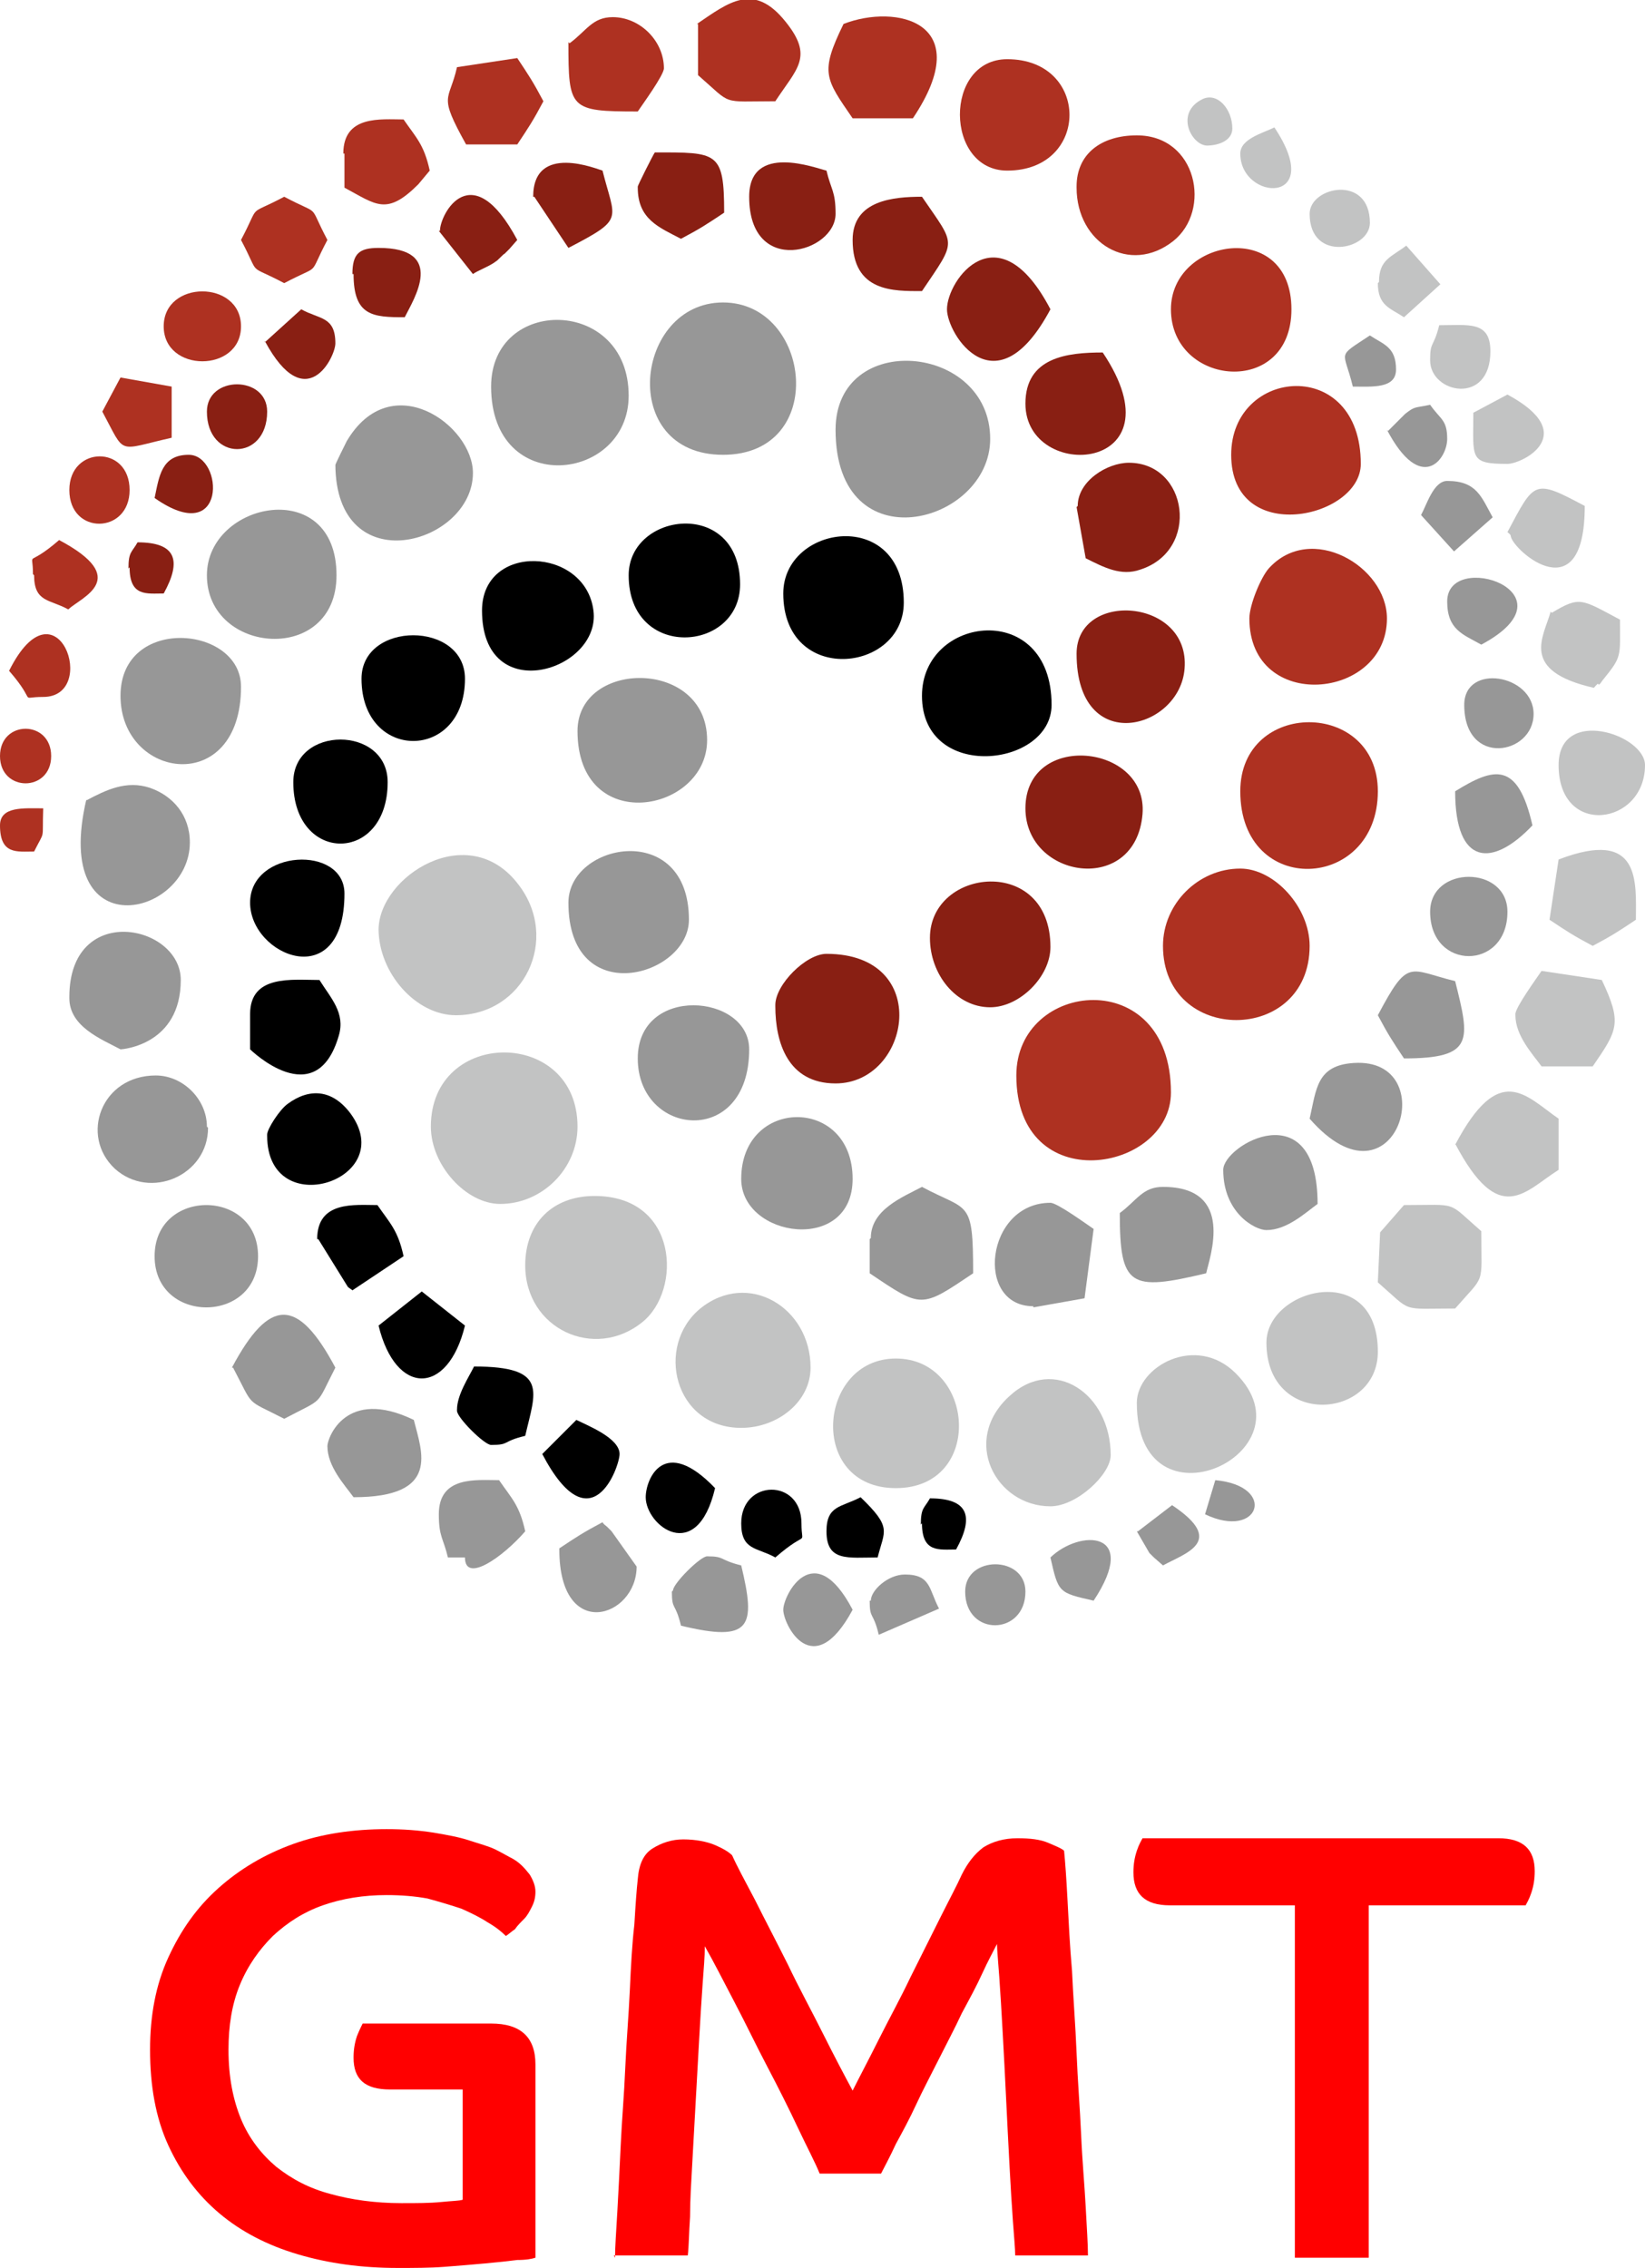 <?xml version="1.0" encoding="UTF-8"?>
<!DOCTYPE svg PUBLIC "-//W3C//DTD SVG 1.1//EN" "http://www.w3.org/Graphics/SVG/1.1/DTD/svg11.dtd">
<!-- Creator: CorelDRAW 2017 -->
<svg xmlns="http://www.w3.org/2000/svg" xml:space="preserve" width="14.471mm" height="19.953mm" version="1.1" style="shape-rendering:geometricPrecision; text-rendering:geometricPrecision; image-rendering:optimizeQuality; fill-rule:evenodd; clip-rule:evenodd"
viewBox="0 0 1447 1995"
 xmlns:xlink="http://www.w3.org/1999/xlink">
 <defs>
  <style type="text/css">
   <![CDATA[
    .fil3 {fill:black}
    .fil4 {fill:#891F13}
    .fil2 {fill:#979797}
    .fil0 {fill:#AE3121}
    .fil1 {fill:#C2C3C3}
    .fil5 {fill:red;fill-rule:nonzero}
   ]]>
  </style>
 </defs>
 <g id="Capa_x0020_1">
  <g id="_2618589850000">
   <path class="fil0" d="M894 946c0,109 136,85 136,15 0,-113 -136,-99 -136,-15z"/>
   <path class="fil1" d="M333 817c0,39 33,76 68,76 60,0 92,-67 55,-115 -44,-58 -123,-7 -123,40z"/>
   <path class="fil2" d="M735 378c0,119 136,83 136,8 0,-84 -136,-96 -136,-8z"/>
   <path class="fil2" d="M636 400c93,0 78,-134 0,-134 -78,0 -93,134 0,134z"/>
   <path class="fil1" d="M379 991c0,34 31,68 61,68 37,0 68,-31 68,-68 0,-87 -129,-87 -129,0z"/>
   <path class="fil0" d="M1023 832c0,87 129,87 129,0 0,-34 -31,-68 -61,-68 -37,0 -68,31 -68,68z"/>
   <path class="fil1" d="M462 1113c0,56 61,84 103,50 35,-28 32,-111 -42,-111 -37,0 -61,24 -61,61z"/>
   <path class="fil0" d="M1091 696c0,94 121,88 121,0 0,-81 -121,-81 -121,0z"/>
   <path class="fil2" d="M432 340c0,98 121,84 121,8 0,-87 -121,-88 -121,-8z"/>
   <path class="fil0" d="M1099 544c0,83 121,72 121,0 0,-46 -67,-85 -104,-44 -7,8 -17,32 -17,44z"/>
   <path class="fil2" d="M295 408c0,105 121,71 121,8 0,-42 -72,-94 -111,-28 -1,2 -10,20 -10,21z"/>
   <path class="fil1" d="M652 1256c32,0 61,-23 61,-53 0,-53 -55,-86 -97,-52 -40,33 -23,105 36,105z"/>
   <path class="fil2" d="M182 506c0,70 114,79 114,0 0,-88 -114,-65 -114,0z"/>
   <path class="fil0" d="M1083 400c0,81 114,56 114,8 0,-95 -114,-85 -114,-8z"/>
   <path class="fil1" d="M788 1309c78,0 70,-114 0,-114 -69,0 -78,114 0,114z"/>
   <path class="fil3" d="M811 612c0,76 114,63 114,8 0,-93 -114,-79 -114,-8z"/>
   <path class="fil2" d="M508 643c0,93 114,72 114,8 0,-72 -114,-71 -114,-8z"/>
   <path class="fil4" d="M682 885c0,32 11,68 53,68 66,0 86,-114 -8,-114 -18,0 -45,27 -45,45z"/>
   <path class="fil1" d="M924 1325c23,0 53,-28 53,-45 0,-54 -50,-88 -89,-52 -43,39 -12,97 36,97z"/>
   <path class="fil2" d="M106 612c0,74 106,89 106,-8 0,-54 -106,-63 -106,8z"/>
   <path class="fil4" d="M818 825c0,32 23,61 53,61 26,0 53,-27 53,-53 0,-81 -106,-70 -106,-8z"/>
   <path class="fil0" d="M1030 272c0,68 106,78 106,0 0,-80 -106,-63 -106,0z"/>
   <path class="fil3" d="M689 522c0,81 106,70 106,8 0,-84 -106,-69 -106,-8z"/>
   <path class="fil2" d="M500 794c0,95 106,65 106,15 0,-88 -106,-68 -106,-15z"/>
   <path class="fil0" d="M947 165c0,49 47,77 85,47 34,-27 21,-93 -32,-93 -31,0 -53,16 -53,45z"/>
   <path class="fil1" d="M1000 1234c0,117 157,44 87,-26 -35,-35 -87,-6 -87,26z"/>
   <path class="fil2" d="M76 703c-31,132 91,104 91,38 0,-24 -15,-41 -35,-48 -21,-7 -39,2 -56,11z"/>
   <path class="fil4" d="M902 711c0,62 97,77 103,5 5,-62 -103,-73 -103,-5z"/>
   <path class="fil2" d="M561 931c0,69 98,79 98,-8 0,-49 -98,-57 -98,8z"/>
   <path class="fil3" d="M553 506c0,75 98,68 98,8 0,-76 -98,-64 -98,-8z"/>
   <path class="fil2" d="M61 878c0,25 28,36 45,45 2,0 53,-4 53,-61 0,-49 -98,-69 -98,15z"/>
   <path class="fil1" d="M1114 1181c0,75 98,68 98,8 0,-81 -98,-56 -98,-8z"/>
   <path class="fil2" d="M652 1037c0,52 98,66 98,0 0,-73 -98,-72 -98,0z"/>
   <path class="fil0" d="M886 150c73,0 73,-98 0,-98 -56,0 -55,98 0,98z"/>
   <path class="fil3" d="M424 537c0,86 105,53 98,0 -7,-56 -98,-60 -98,0z"/>
   <path class="fil4" d="M947 575c0,91 91,67 95,13 5,-62 -95,-69 -95,-13z"/>
   <path class="fil2" d="M182 991c0,-24 -21,-45 -45,-45 -48,0 -67,53 -36,82 31,28 82,6 82,-36z"/>
   <path class="fil0" d="M742 21c-21,43 -16,48 8,83l53 0c57,-85 -15,-101 -61,-83z"/>
   <path class="fil1" d="M1214 1084l-2 44c31,27 19,23 68,23 27,-31 23,-19 23,-68 -31,-27 -19,-23 -68,-23l-21 24z"/>
   <path class="fil2" d="M765 1090l0 30c46,31 45,31 91,0 0,-66 -4,-54 -45,-76 -17,9 -45,20 -45,45z"/>
   <path class="fil4" d="M947 446l8 45c16,8 31,16 48,10 53,-17 42,-94 -10,-94 -19,0 -45,16 -45,38z"/>
   <path class="fil3" d="M318 597c0,73 91,73 91,0 0,-51 -91,-51 -91,0z"/>
   <path class="fil2" d="M136 1105c0,60 91,60 91,0 0,-60 -91,-60 -91,0z"/>
   <path class="fil0" d="M614 21l0 45c31,27 19,23 68,23 19,-29 34,-39 9,-70 -28,-35 -50,-17 -78,2z"/>
   <path class="fil4" d="M902 355c0,70 139,61 68,-45 -31,0 -68,4 -68,45z"/>
   <path class="fil2" d="M909 1150l45 -8 8 -61c-6,-4 -32,-23 -38,-23 -57,0 -67,91 -15,91z"/>
   <path class="fil1" d="M1280 1006c39,74 61,42 91,23l0 -45c-29,-20 -52,-51 -91,23z"/>
   <path class="fil3" d="M258 688c0,72 83,72 83,0 0,-50 -83,-50 -83,0z"/>
   <path class="fil4" d="M833 272c0,22 43,90 91,0 -46,-88 -91,-26 -91,0z"/>
   <path class="fil2" d="M985 1067c0,65 9,69 76,53 3,-14 26,-76 -38,-76 -18,0 -23,12 -38,23z"/>
   <path class="fil1" d="M1333 893c0,18 15,34 23,45l45 0c22,-32 26,-38 8,-76l-53 -8c-4,6 -23,32 -23,38z"/>
   <path class="fil3" d="M220 794c0,47 83,81 83,-8 0,-43 -83,-39 -83,8z"/>
   <path class="fil0" d="M500 37c0,59 1,61 61,61 4,-6 23,-32 23,-38 0,-24 -21,-45 -45,-45 -18,0 -23,12 -38,23z"/>
   <path class="fil2" d="M205 1203c19,36 10,27 45,45 36,-19 27,-10 45,-45 -33,-62 -58,-62 -91,0z"/>
   <path class="fil3" d="M220 893l0 30c0,0 58,57 78,-12 6,-20 -7,-33 -17,-49 -24,0 -61,-5 -61,30z"/>
   <path class="fil4" d="M750 211c0,46 36,45 61,45 31,-46 30,-39 0,-83 -25,0 -61,3 -61,38z"/>
   <path class="fil2" d="M1076 1029c0,38 28,53 38,53 18,0 34,-15 45,-23 0,-99 -83,-52 -83,-30z"/>
   <path class="fil3" d="M235 999c0,77 117,39 73,-20 -16,-21 -36,-22 -55,-8 -7,5 -18,22 -18,27z"/>
   <path class="fil2" d="M288 1272c0,18 15,34 23,45 77,0 60,-40 53,-68 -60,-29 -76,16 -76,23z"/>
   <path class="fil1" d="M1371 756l-8 53c15,10 21,14 38,23 17,-9 23,-13 38,-23 0,-33 5,-81 -68,-53z"/>
   <path class="fil0" d="M402 59c-7,31 -17,23 8,68l45 0c10,-15 14,-21 23,-38 -9,-17 -13,-23 -23,-38l-53 8z"/>
   <path class="fil2" d="M1152 984c76,87 118,-54 39,-49 -33,2 -33,23 -39,49z"/>
   <path class="fil4" d="M659 173c0,71 76,49 76,15 0,-20 -4,-21 -8,-38 -9,-2 -68,-25 -68,23z"/>
   <path class="fil0" d="M303 135l0 30c28,15 37,25 65,-3l10 -12c-5,-23 -12,-29 -23,-45 -20,0 -53,-4 -53,30z"/>
   <path class="fil1" d="M1371 673c0,64 76,53 76,0 0,-27 -76,-52 -76,0z"/>
   <path class="fil4" d="M561 165c0,28 19,35 38,45 17,-9 23,-13 38,-23 0,-54 -6,-53 -61,-53 -2,3 -15,29 -15,30z"/>
   <path class="fil2" d="M1212 893c9,17 13,23 23,38 62,0 58,-16 45,-68 -41,-10 -41,-21 -68,30z"/>
   <path class="fil2" d="M386 1332c0,20 4,21 8,38l15 0c0,23 33,0 53,-23 -5,-23 -12,-29 -23,-45 -20,0 -53,-4 -53,30z"/>
   <path class="fil1" d="M1364 538c-6,22 -28,52 38,67 1,-1 4,-5 4,-3 1,1 3,-3 4,-4 17,-21 15,-20 15,-53 -34,-18 -35,-21 -60,-6z"/>
   <path class="fil0" d="M212 211c18,34 4,20 38,38 34,-18 20,-4 38,-38 -18,-34 -4,-20 -38,-38 -34,18 -20,4 -38,38z"/>
   <path class="fil2" d="M1258 802c0,52 68,52 68,0 0,-41 -68,-41 -68,0z"/>
   <path class="fil3" d="M280 1090l26 42c1,1 3,2 4,3l45 -30c-5,-23 -12,-29 -23,-45 -20,0 -53,-4 -53,30z"/>
   <path class="fil3" d="M333 1166c15,62 61,62 76,0l-38 -30 -38 30z"/>
   <path class="fil2" d="M492 1363c0,82 68,60 68,15l-22 -31c-1,-1 -3,-3 -4,-4 -1,-1 -3,-2 -4,-4 -17,9 -23,13 -38,23z"/>
   <path class="fil4" d="M470 173l30 45c50,-26 41,-24 30,-68 -4,-1 -61,-25 -61,23z"/>
   <path class="fil3" d="M402 1241c0,6 24,30 30,30 17,0 9,-3 30,-8 9,-39 21,-61 -45,-61 -5,10 -15,25 -15,38z"/>
   <path class="fil2" d="M591 1400c0,17 3,9 8,30 62,15 66,1 53,-53 -20,-5 -14,-8 -30,-8 -6,0 -30,24 -30,30z"/>
   <path class="fil2" d="M1280 696c0,66 33,67 68,30 -13,-57 -34,-51 -68,-30z"/>
   <path class="fil1" d="M1326 468c1,1 3,2 3,4 3,13 65,67 65,-27 -45,-24 -44,-22 -68,23z"/>
   <path class="fil0" d="M144 287c0,41 68,41 68,0 0,-41 -68,-41 -68,0z"/>
   <path class="fil3" d="M477 1279c43,82 68,11 68,0 0,-14 -28,-25 -38,-30l-30 30z"/>
   <path class="fil4" d="M311 241c0,37 17,38 45,38 8,-16 37,-61 -23,-61 -17,0 -23,5 -23,23z"/>
   <path class="fil2" d="M1288 620c0,55 61,44 61,8 0,-35 -61,-45 -61,-8z"/>
   <path class="fil4" d="M386 203l30 38c4,-3 15,-7 20,-11 2,-1 6,-6 8,-7 1,-1 3,-3 4,-4l7 -8c-40,-75 -68,-23 -68,-8z"/>
   <path class="fil0" d="M90 362c21,39 12,34 61,23l0 -45 -45 -8 -16 30z"/>
   <path class="fil1" d="M1296 363c0,40 -4,45 30,45 13,0 65,-26 0,-61l-30 16z"/>
   <path class="fil3" d="M568 1317c0,25 45,60 61,-8 -45,-47 -61,-8 -61,8z"/>
   <path class="fil2" d="M689 1416c0,13 26,65 61,0 -34,-65 -61,-13 -61,0z"/>
   <path class="fil2" d="M1273 529c0,25 14,29 30,38 86,-46 -30,-84 -30,-38z"/>
   <path class="fil4" d="M233 300c36,67 62,14 62,2 0,-24 -14,-21 -30,-30l-32 29z"/>
   <path class="fil0" d="M61 431c0,40 53,39 53,0 0,-40 -53,-39 -53,0z"/>
   <path class="fil1" d="M1258 317c0,29 53,40 53,-8 0,-27 -19,-23 -45,-23 -5,20 -8,14 -8,30z"/>
   <path class="fil3" d="M652 1340c0,24 14,21 30,30 30,-26 23,-8 23,-30 0,-40 -53,-39 -53,0z"/>
   <path class="fil4" d="M182 362c0,44 53,44 53,0 0,-32 -53,-32 -53,0z"/>
   <path class="fil0" d="M30 506c0,24 14,21 30,30 12,-11 56,-27 -8,-61 -30,26 -23,7 -23,30z"/>
   <path class="fil2" d="M1250 453l29 32 34 -30c-10,-18 -14,-32 -40,-32 -12,0 -18,21 -23,30z"/>
   <path class="fil2" d="M849 1400c0,40 53,39 53,0 0,-32 -53,-32 -53,0z"/>
   <path class="fil0" d="M8 590c26,30 7,23 30,23 50,0 12,-107 -30,-23z"/>
   <path class="fil1" d="M1152 188c0,43 53,32 53,8 0,-43 -53,-32 -53,-8z"/>
   <path class="fil3" d="M727 1347c0,27 19,23 45,23 6,-24 13,-26 -15,-53 -17,9 -30,7 -30,30z"/>
   <path class="fil2" d="M765 1408c0,17 3,9 8,30l53 -23c-9,-17 -7,-30 -30,-30 -15,0 -30,14 -30,23z"/>
   <path class="fil2" d="M924 1370c7,31 7,31 38,38 41,-62 -12,-63 -38,-38z"/>
   <path class="fil1" d="M1212 249c0,20 11,22 23,30l32 -29 -30 -34c-13,10 -24,12 -24,32z"/>
   <path class="fil4" d="M136 438c64,45 61,-38 30,-38 -24,0 -26,19 -30,38z"/>
   <path class="fil2" d="M1220 378c30,57 53,26 53,8 0,-17 -6,-17 -15,-30 -14,3 -13,1 -22,8l-15 15z"/>
   <path class="fil0" d="M0 665c0,32 45,32 45,0 0,-32 -45,-32 -45,0z"/>
   <path class="fil1" d="M1091 135c0,42 76,46 30,-23 -10,5 -30,10 -30,23z"/>
   <path class="fil2" d="M1000 1347l11 19c1,1 3,3 4,4l8 7c20,-11 56,-21 8,-53l-30 23z"/>
   <path class="fil2" d="M1190 340c17,0 38,2 38,-15 0,-20 -11,-22 -23,-30 -30,20 -23,12 -15,45z"/>
   <path class="fil3" d="M811 1340c0,26 15,23 30,23 16,-29 11,-45 -23,-45 -5,9 -8,8 -8,23z"/>
   <path class="fil4" d="M114 499c0,26 15,23 30,23 16,-29 11,-45 -23,-45 -5,9 -8,8 -8,23z"/>
   <path class="fil1" d="M1061 128c12,0 23,-5 23,-15 0,-17 -13,-32 -26,-26 -25,12 -10,41 4,41z"/>
   <path class="fil0" d="M0 726c0,26 15,23 30,23 10,-20 7,-8 8,-38 -17,0 -38,-2 -38,15z"/>
   <path class="fil2" d="M1060 1332c48,23 64,-25 9,-30l-9 30z"/>
   <path class="fil5" d="M407 1838l-64 0c-22,0 -32,-9 -32,-28 0,-7 1,-13 3,-19 2,-5 4,-9 5,-11l113 0c26,0 39,12 39,36l0 170c-3,1 -8,2 -16,2 -8,1 -17,2 -28,3 -11,1 -23,2 -36,3 -13,1 -27,1 -41,1 -32,0 -61,-4 -88,-12 -27,-8 -50,-20 -69,-36 -19,-16 -34,-36 -45,-60 -11,-24 -16,-52 -16,-84 0,-30 5,-57 16,-81 11,-24 25,-44 44,-61 19,-17 41,-30 66,-39 25,-9 53,-13 82,-13 15,0 28,1 41,3 12,2 23,4 32,7 9,3 17,5 23,8 6,3 11,6 15,8 7,4 11,9 15,14 3,5 5,10 5,15 0,5 -1,9 -3,13 -2,4 -4,8 -7,11 -3,3 -6,6 -8,9 -3,2 -5,4 -8,6 -4,-4 -9,-8 -16,-12 -6,-4 -14,-8 -23,-12 -9,-3 -19,-6 -30,-9 -11,-2 -23,-3 -36,-3 -20,0 -39,3 -56,9 -17,6 -31,15 -44,27 -12,12 -22,26 -29,43 -7,17 -10,36 -10,57 0,24 4,44 11,61 7,17 18,31 31,42 14,11 29,19 48,24 18,5 39,8 62,8 14,0 25,0 35,-1 10,-1 16,-1 19,-2l0 -97z"/>
   <path id="1" class="fil5" d="M541 1986c0,-9 1,-23 2,-40 1,-18 2,-37 3,-59 1,-22 3,-44 4,-68 1,-23 3,-46 4,-68 1,-22 2,-41 4,-58 1,-17 2,-31 3,-40 1,-13 5,-22 13,-27 8,-5 17,-8 27,-8 11,0 21,2 28,5 7,3 12,6 15,9 4,9 11,22 20,39 9,18 19,37 29,57 10,21 21,41 31,61 10,20 19,37 26,50 6,-12 14,-27 23,-45 9,-18 19,-36 28,-55 9,-18 18,-36 26,-52 8,-16 15,-29 19,-38 5,-10 11,-18 19,-24 8,-5 18,-8 30,-8 11,0 20,1 27,4 7,3 12,5 14,7 1,10 2,24 3,43 1,19 2,40 4,63 1,23 3,47 4,72 1,25 3,49 4,72 1,23 3,44 4,63 1,19 2,33 2,43l-64 0c0,-6 -1,-16 -2,-30 -1,-14 -2,-30 -3,-49 -1,-19 -2,-38 -3,-59 -1,-21 -2,-40 -3,-58 -1,-18 -2,-35 -3,-49 -1,-14 -2,-24 -2,-29 -3,6 -8,15 -13,26 -5,11 -11,22 -18,35 -6,13 -13,26 -20,40 -7,14 -14,27 -20,40 -6,13 -12,24 -18,35 -5,11 -10,20 -13,26l-54 0c-4,-10 -11,-23 -19,-40 -8,-17 -17,-35 -27,-54 -10,-19 -19,-38 -29,-57 -10,-19 -18,-35 -26,-49 0,9 -1,20 -2,34 -1,14 -2,30 -3,48 -1,18 -2,36 -3,54 -1,19 -2,37 -3,54 -1,18 -2,33 -2,48 -1,14 -1,26 -2,34l-65 0z"/>
   <path id="2" class="fil5" d="M1138 1676l-109 0c-22,0 -32,-10 -32,-29 0,-7 1,-13 3,-19 2,-6 4,-9 5,-11l313 0c22,0 32,10 32,29 0,7 -1,13 -3,19 -2,6 -4,9 -5,11l-138 0 0 310 -65 0 0 -310z"/>
  </g>
 </g>
</svg>
